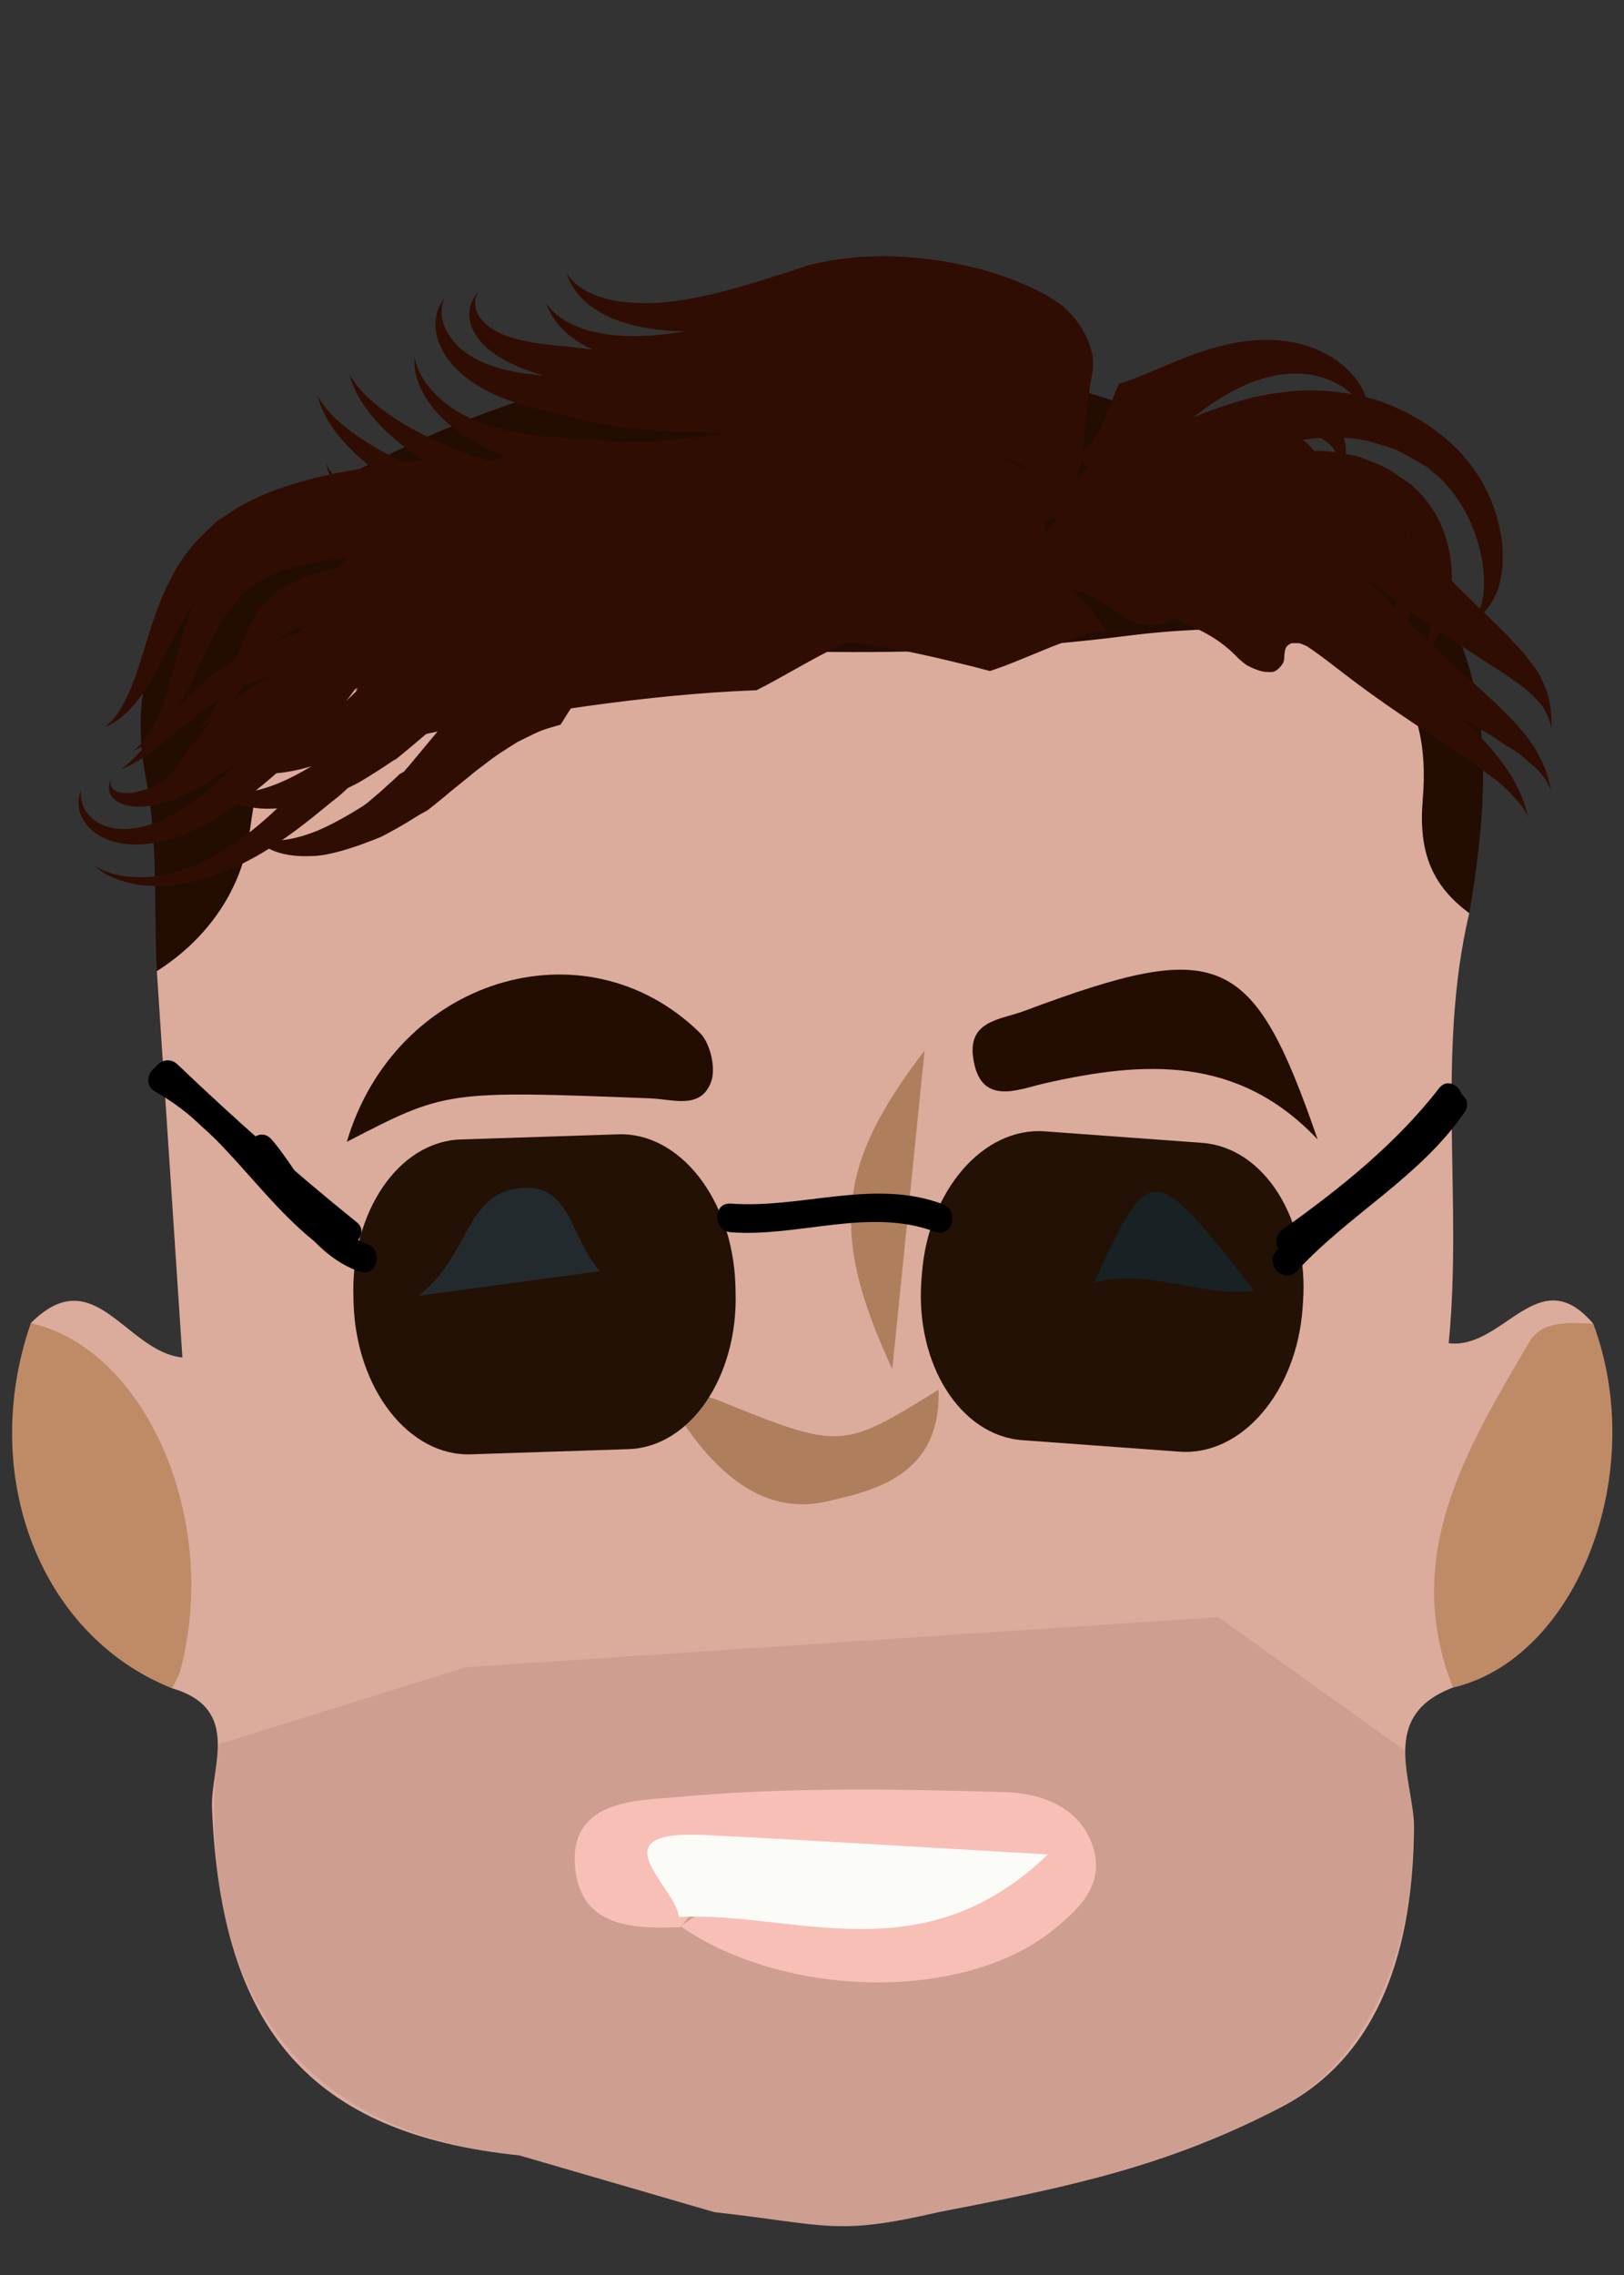<?xml version="1.0" encoding="utf-8"?>
<!-- Generator: Adobe Illustrator 16.0.4, SVG Export Plug-In . SVG Version: 6.00 Build 0)  -->
<!DOCTYPE svg PUBLIC "-//W3C//DTD SVG 1.1//EN" "http://www.w3.org/Graphics/SVG/1.1/DTD/svg11.dtd">
<svg version="1.1" id="Layer_1" xmlns="http://www.w3.org/2000/svg" xmlns:xlink="http://www.w3.org/1999/xlink" x="0px" y="0px"
	 width="100px" height="140px" viewBox="0 0 100 140" enable-background="new 0 0 100 140" xml:space="preserve">
<rect x="0" y="0" width="100" height="140" fill="#333333" stroke="none"/>
<path fill-rule="evenodd" clip-rule="evenodd" fill="#DBAB9C" d="M31.98,132.64c-12.875-1.328-18.376-7.808-18.926-21.372
	c-0.102-2.521,1.854-6.11-2.453-7.372c-1.234-2.736-0.183-5.641-0.655-8.471c-0.956-5.729-3.59-10.356-8.047-14.005
	c3.908-3.913,5.838,1.761,9.332,2.119c-0.537-8.125-1.055-15.949-1.573-23.774c1.819-4.837,4.063-9.47,4.62-14.788
	c0.501-4.792,4.223-6.992,8.68-7.618c4.333-0.608,8.709-0.449,13.065,0.121c9.944,1.3,19.907,1.24,29.85,0.062
	c4.155-0.493,8.305-0.711,12.448-0.329c7.47,0.688,11.177,4.854,10.904,12.357c-0.087,2.375,0.241,4.525,1.246,6.623
	c-2.058,8.729-0.394,17.571-1.264,26.466c3.39,0.412,5.525-5.155,8.893-1.207c-7.072,5.849-7.945,14.088-8.629,22.398
	c-4.658,1.754-2.386,5.764-2.404,8.635c-0.053,7.186-1.964,13.966-8.193,17.196c-6.88,3.568-12.684,4.833-21.078,6.45
	c-6.356,1.472-6.803,0.783-13.814,0"/>
<path fill-rule="evenodd" clip-rule="evenodd" fill="#563B2C" fill-opacity="0.1" d="M86.531,107.745
	c1.771,9.757-1.487,18.706-7.717,21.937c-6.881,3.568-12.684,4.833-21.079,6.45c-6.354,1.472-6.802,0.783-13.812,0L31.92,132.64
	c-12.875-1.328-20.141-9.549-18.512-25.286l15.28-4.755l46.328-3.088L86.531,107.745z"/>
<path fill-rule="evenodd" clip-rule="evenodd" fill="#230C02" d="M90.473,56.193c-2.382-1.75-3.128-3.87-2.866-6.991
	c0.55-6.527-2.354-9.768-8.838-10.338c-3.089-0.271-6.269-0.13-9.351,0.263c-12.91,1.646-25.765,1.034-38.674-0.206
	c-11.928-1.146-13.757,0.757-15.382,12.364c-0.482,3.448-2.561,6.485-5.704,8.478c-0.189-3.95,0.085-7.992-0.665-11.834
	c-1.549-7.936,2.476-12.786,8.522-16.453C38.072,19.011,58.87,18.409,80.343,29.66C92.049,35.794,92.325,45.363,90.473,56.193z"/>
<path fill-rule="evenodd" clip-rule="evenodd" fill="#BF8B67" d="M89.473,103.851c-3.229-8.132,0.854-14.686,4.68-21.245
	c0.815-1.396,2.506-1.186,3.95-1.153C101.535,90.606,97.125,102.05,89.473,103.851z"/>
<path fill-rule="evenodd" clip-rule="evenodd" fill="#BF8B67" d="M1.899,81.42c7.119,1.628,11.656,12.124,9.212,21.343
	c-0.104,0.395-0.336,0.756-0.51,1.133C2.475,100.674-1.348,90.8,1.899,81.42z"/>
<path fill-rule="evenodd" clip-rule="evenodd" fill="#230C02" d="M21.356,70.267c2.959-10.014,14.627-13.661,21.735-6.714
	c0.644,0.63,1.007,2.188,0.699,3.018c-0.644,1.729-2.33,1.075-3.75,1.02C27.445,67.101,27.445,67.117,21.356,70.267z"/>
<path fill-rule="evenodd" clip-rule="evenodd" fill="#230C02" d="M81.136,70.121c-4.901-5.194-10.701-4.835-16.792-3.458
	c-1.634,0.369-4.02,1.482-4.425-1.614c-0.296-2.255,1.694-2.292,3.176-2.845C75.099,57.717,77.135,58.53,81.136,70.121z"/>
<path fill-rule="evenodd" clip-rule="evenodd" fill="#AF7E5D" d="M57.79,85.522c0.172,5.196-3.821,6.214-7.025,6.902
	c-3.699,0.794-6.518-1.714-8.586-4.707c-0.234-0.339,0.009-1.278,0.348-1.646c0.235-0.255,1.073-0.148,1.544,0.041
	C51.792,89.229,51.789,89.238,57.79,85.522z"/>
<path fill-rule="evenodd" clip-rule="evenodd" fill="#AF7E5D" d="M54.944,84.251c-3.924-8.425-3.324-12.673,1.988-19.597
	C56.22,71.679,55.581,77.966,54.944,84.251z"/>
<path fill-rule="evenodd" clip-rule="evenodd" fill="#231105" d="M80.206,80.534c-0.375,5.139-3.767,9.079-7.575,8.8l-9.681-0.708
	c-3.807-0.278-6.59-4.669-6.215-9.808l0.03-0.397c0.376-5.138,3.769-9.077,7.575-8.799l9.681,0.708
	c3.807,0.279,6.589,4.67,6.213,9.809L80.206,80.534z"/>
<path fill-rule="evenodd" clip-rule="evenodd" fill="#231105" d="M45.294,79.468c0.172,5.237-2.781,9.587-6.598,9.711l-9.701,0.318
	c-3.816,0.126-7.049-4.021-7.221-9.26l-0.012-0.404c-0.172-5.239,2.783-9.587,6.599-9.711l9.7-0.318
	c3.816-0.125,7.048,4.021,7.221,9.26L45.294,79.468z"/>
<g>
	<g>
		<g>
			<g>
				<path fill="#300D03" d="M67.368,31.38c-1.083-1.131-2.398-1.694-3.771-2.35c-1.411-0.594-2.951-1.271-4.455-2.689
					c-0.24-0.176-0.449-0.31-0.668-0.441c-0.951-0.437-2.073-0.634-3.337-0.51c-0.808,0.073-3.113,0.84-6.023,1.737
					c-0.746,0.242-1.518,0.466-2.321,0.676c-0.806,0.213-1.665,0.461-2.54,0.665c-0.876,0.169-1.778,0.342-2.693,0.519l-0.701,0.128
					l-0.694,0.065c-0.47,0.041-0.941,0.082-1.414,0.122c-3.763,0.374-7.706-0.398-10.855-1.713c-3.155-1.303-5.499-2.92-6.389-4.583
					c0.658,2.612,3.555,5.156,7.916,7.174c-2.473-0.712-4.65-1.678-6.354-2.671c-1.694-1.008-2.931-2.045-3.507-3.16
					c0.338,1.418,1.336,2.739,2.839,4.042c1.523,1.284,3.544,2.578,6.072,3.65c1.277,0.522,2.586,1.023,4.145,1.399
					c0.379,0.095,0.761,0.191,1.145,0.287c0.36,0.07,0.703,0.119,1.059,0.177l1.065,0.164l0.268,0.04l0.067,0.01l0.138,0.026
					l0.018,0.001l0.036,0.002l0.144,0.008l0.577,0.029c3.079,0.207,6.187,0.065,9.079-0.341c-4.77,1.153-10.824,1.94-16.298,0.368
					c-2.615-0.66-4.793-1.626-6.483-2.595c-1.668-0.99-2.818-2.008-3.35-3.087c0.397,1.792,1.843,3.493,4.319,5.141
					c0.601,0.414,1.291,0.81,2.042,1.194c0.375,0.188,0.758,0.38,1.147,0.575c0.416,0.172,0.839,0.348,1.269,0.526
					c0.439,0.172,0.861,0.345,1.339,0.509c0.516,0.154,1.039,0.31,1.568,0.468l0.802,0.221c0.277,0.077,0.546,0.146,0.74,0.176
					c0.432,0.078,0.868,0.157,1.307,0.237l0.664,0.113l0.472,0.086l0.194,0.015l0.39,0.029c0.52,0.034,1.043,0.069,1.569,0.104
					c1.045,0.042,2.122,0.162,3.148,0.082c1.032-0.05,2.068-0.1,3.101-0.149c1.015-0.083,1.996-0.228,2.979-0.343
					c3.905-0.51,7.431-1.276,10.385-1.713c0.474-0.067,0.934-0.131,1.379-0.194c1.324-0.875,2.576-1.866,4.03-2.743
					C64.375,32.012,65.909,31.44,67.368,31.38"/>
			</g>
		</g>
	</g>
	<g>
		<g>
			<g>
				<path fill="#300D03" d="M60.012,26.086c-1.494-2.274-3.718-2.287-5.393-5.35c-0.145-0.197-0.271-0.35-0.402-0.502
					c-0.586-0.528-1.273-0.852-2.102-0.866c-1.113-0.03-6.189,1.866-11.767,2.169c-0.701,0.066-1.39,0.042-2.087,0.038
					c-0.671-0.018-1.441-0.021-2.017-0.093c-1.553-0.21-2.844-0.256-3.988-0.512c-1.133-0.233-2.07-0.667-2.57-1.261
					c-0.507-0.588-0.554-1.256-0.208-1.776c-0.765,0.795-0.798,1.997,0.06,3.013c0.829,1.04,2.34,1.696,3.917,2.157
					c-1.762-0.133-3.551-0.481-4.841-1.453c-0.642-0.47-1.082-1.106-1.297-1.69c-0.196-0.61-0.147-1.176,0.06-1.615
					c-0.387,0.482-0.623,1.129-0.554,1.871c0.067,0.726,0.431,1.567,1.055,2.248c1.252,1.43,3.228,2.188,4.964,2.635
					c0.42,0.104,0.851,0.212,1.289,0.321l0.55,0.129c0.264,0.072,0.529,0.146,0.797,0.219c1.008,0.207,2.049,0.387,3.1,0.547
					c1.063,0.107,2.136,0.2,3.199,0.267c1.07,0.022,2.128,0.047,3.16,0.042c-1.746,0.277-3.681,0.526-5.643,0.567
					c-0.987,0.058-1.962-0.005-2.933-0.056l-0.724-0.049l-0.359-0.028l-0.179-0.015l-0.044-0.004l-0.006,0
					c-0.065-0.021,0.139,0.044-0.148-0.046l-0.01-0.001l-0.021-0.003l-0.083-0.012c-0.204-0.023-0.473-0.079-0.618-0.081
					c-0.155-0.004-0.269-0.005-0.445-0.02c-1.443-0.131-3.264-0.391-4.936-1.219c-1.688-0.793-3.106-2.365-3.253-3.7
					c-0.112,0.991,0.316,2.14,1.158,3.18c0.836,1.03,1.997,1.833,3.141,2.407c1.151,0.579,2.275,0.941,3.168,1.223
					c0.493,0.152,1.001,0.309,1.523,0.47c0.65,0.16,1.319,0.308,2.001,0.445c1.359,0.306,2.799,0.415,4.229,0.562
					c1.434,0.076,2.88,0.143,4.277,0.108c2.805-0.032,5.434-0.264,7.644-0.382c0.354-0.013,0.699-0.025,1.033-0.038
					c1.027-0.725,2.101-1.665,3.161-2.428C57.92,26.726,58.981,26.122,60.012,26.086"/>
			</g>
		</g>
	</g>
	<g>
		<g>
			<g>
				<path fill="#300D03" d="M62.335,34.198c0.429,0.517,0.879,0.888,1.346,1.197c0.505,0.266,1.079,0.453,1.707,0.644
					c0.558,0.18,1.146,0.375,1.779,0.664c0.609,0.281,1.251,0.659,1.955,1.216c0.222,0.131,0.398,0.227,0.581,0.319
					c0.755,0.271,1.577,0.278,2.326-0.019c0.528-0.203,1.74-1.232,3.278-2.465c1.538-1.215,3.392-2.588,5.405-3.104
					c0.26-0.075,0.483-0.069,0.744-0.109c0.26-0.038,0.525-0.062,0.762-0.015c0.259,0.03,0.517,0.06,0.772,0.09
					c0.244,0.094,0.486,0.187,0.727,0.278l0.188,0.073L84,33.004l0.047,0.019l0.023,0.01l0.012,0.004l0.006,0.002
					c0.02,0.017-0.144-0.141-0.071-0.072l0.398,0.285c0.207,0.174,0.301,0.196,0.477,0.417c0.313,0.357,0.561,0.807,0.719,1.299
					c0.33,0.979,0.385,2.026,0.318,2.951c-0.073,0.935-0.273,1.792-0.615,2.58c0.782-1.02,1.336-2.064,1.663-3.287
					c0.296-1.205,0.463-2.719-0.296-4.363c0.582,0.772,0.908,1.646,1.108,2.434c0.2,0.795,0.278,1.524,0.304,2.17
					c0.042,1.299-0.132,2.269-0.539,3.212c0.776-1.045,1.325-1.966,1.634-3.234c0.15-0.641,0.242-1.38,0.201-2.276
					c-0.047-0.889-0.219-1.968-0.79-3.147c-0.172-0.303-0.299-0.562-0.538-0.897c-0.224-0.309-0.589-0.755-0.696-0.836l-0.244-0.237
					l-0.171-0.166l-0.047-0.034l-0.095-0.069l-0.191-0.137c-0.26-0.176-0.521-0.354-0.784-0.533
					c-0.509-0.381-1.129-0.593-1.729-0.827c-0.598-0.267-1.229-0.335-1.851-0.443c-2.511-0.323-4.751,0.312-6.647,1.037
					c1.512-0.88,3.366-1.758,5.725-1.926c0.569-0.095,1.195-0.003,1.814,0.033c0.625,0.021,1.245,0.201,1.869,0.391
					c0.312,0.095,0.625,0.194,0.932,0.306c0.286,0.143,0.571,0.293,0.854,0.449c0.282,0.156,0.562,0.319,0.838,0.487l0.205,0.127
					l0.051,0.032l0.025,0.016l0.007,0.004c0.098,0.094-0.21-0.205,0.221,0.212l0.008,0.006l0.062,0.046l0.246,0.185
					c0.085,0.024,0.525,0.497,0.807,0.839c0.341,0.406,0.472,0.636,0.689,0.96c0.376,0.602,0.648,1.198,0.848,1.746
					c0.395,1.1,0.524,2,0.565,2.729c0.059,1.465-0.24,2.241-0.841,2.861c0.638-0.43,1.132-0.901,1.484-1.59
					c0.344-0.687,0.577-1.591,0.505-2.972c-0.034-0.678-0.179-1.517-0.49-2.451c-0.361-0.971-0.735-1.899-1.913-3.298
					c-1.312-1.493-3.168-2.68-5.249-3.411c-2.051-0.616-4.202-0.769-5.952-0.492c-1.834,0.206-3.332,0.73-4.742,1.246
					c-2.75,1.089-4.882,2.365-6.704,3.234c-0.286,0.134-0.564,0.264-0.835,0.39c-0.585,0.999-1.132,2.213-1.808,3.22
					c-0.354,0.529-0.672,0.937-1.094,1.304C63.319,33.914,62.809,34.104,62.335,34.198"/>
			</g>
		</g>
	</g>
	<g>
		<g>
			<g>
				<path fill="#300D03" d="M64.855,31.331c0.54-0.448,0.953-0.916,1.274-1.439c0.245-0.572,0.455-1.368,0.536-2.07
					c0.09-0.708,0.189-1.501,0.244-2.308c0.036-0.411,0.096-0.857,0.158-1.315c0.052-0.442,0.125-0.916,0.225-1.427
					c0.018-0.311,0.012-0.577-0.005-0.853c-0.217-1.063-0.805-2.183-1.822-3.058c-0.675-0.587-2.913-1.843-5.962-2.505
					c-1.518-0.353-3.246-0.568-5.068-0.593c-0.46,0.014-0.926,0.027-1.396,0.041c-0.476,0.035-0.963,0.098-1.438,0.153
					c-0.474,0.054-0.984,0.186-1.462,0.282l-0.375,0.083l-0.279,0.095l-0.56,0.188c-3.019,0.991-6.029,1.919-8.598,2.038
					c-2.57,0.124-4.651-0.513-5.444-1.854c0.707,2.342,3.643,3.6,7.328,3.591c-1.938,0.343-3.819,0.428-5.347,0.096
					c-1.536-0.274-2.68-0.983-3.249-1.836c0.418,1.198,1.444,2.273,2.964,2.897c1.51,0.697,3.477,0.951,5.573,0.932
					c2.109-0.036,4.269-0.39,6.442-0.784c0.537-0.101,1.076-0.202,1.617-0.303c0.434-0.057,0.871-0.164,1.35-0.162
					c0.942-0.078,1.944,0.039,2.934,0.178c-0.423,0.013-0.855,0.027-1.293,0.041c-0.429,0.059-0.854,0.091-1.262,0.167
					c-0.398,0.111-0.814,0.144-1.163,0.302l-0.525,0.187c-0.149,0.064-0.456,0.154-0.676,0.229c-1.94,0.617-3.808,1.203-5.756,1.575
					c-1.943,0.353-3.859,0.501-5.494,0.23c-0.808-0.099-1.537-0.328-2.145-0.612c-0.608-0.283-1.098-0.613-1.435-1.062
					c0.712,1.586,2.553,2.675,5.001,3.179c2.425,0.485,5.324,0.306,7.944-0.083c0.674-0.105,1.359-0.213,2.051-0.322l0.522-0.09
					l0.131-0.023c-0.005-0.002,0.103-0.013,0.005-0.007l0.027-0.004l0.109-0.022c0.156-0.021,0.274-0.105,0.477-0.109
					c0.72-0.136,1.723-0.08,2.704,0.081c2.009,0.301,3.992,1.209,5.271,2.23c0.189,0.174,0.374,0.343,0.552,0.506
					c0.513,0.042,1.066,0.104,1.668,0.22c0.531,0.134,1.202,0.304,1.693,0.603c0.261,0.144,0.532,0.312,0.772,0.496
					c0.206,0.175,0.406,0.379,0.589,0.606c0.089,0.115,0.184,0.229,0.255,0.359c0.059,0.14,0.111,0.279,0.156,0.419
					C64.769,30.771,64.83,31.051,64.855,31.331"/>
			</g>
		</g>
	</g>
	<g>
		<g>
			<g>
				<path fill="#300D03" d="M55.698,38.636c-2.213-2.285-5.414-2.306-8.064-5.364c-0.225-0.197-0.423-0.35-0.63-0.502
					c-0.903-0.527-2.029-0.815-3.338-0.805c-0.437,0.004-1.268,0.135-2.396,0.353c-1.143,0.236-2.589,0.569-4.231,0.951
					c-1.644,0.381-3.52,0.911-5.47,1.401c-0.98,0.266-1.992,0.587-3.01,0.878c-1.019,0.312-2.048,0.555-3.078,0.933
					c-2.059,0.7-4.118,1.312-6.064,2.094c-0.994,0.38-1.895,0.652-2.902,1.046c-0.453,0.207-0.858,0.327-1.335,0.581
					c-0.477,0.275-0.945,0.545-1.402,0.809c-1.649,1.148-2.771,2.52-3.758,3.649c-0.957,1.154-1.767,2.115-2.604,2.704
					c1.331-0.516,2.592-1.603,4.047-2.798c0.38-0.286,0.713-0.627,1.145-0.894c0.416-0.277,0.792-0.615,1.267-0.844
					c0.222-0.13,0.447-0.263,0.677-0.397c0.226-0.137,0.479-0.202,0.714-0.313c0.244-0.098,0.466-0.216,0.726-0.313
					c0.287-0.078,0.577-0.158,0.87-0.238c-0.299,0.13-0.596,0.258-0.89,0.385c-0.233,0.156-0.463,0.31-0.691,0.461
					c-0.464,0.243-0.861,0.672-1.276,0.989c-0.402,0.346-0.723,0.766-1.087,1.104c-0.306,0.403-0.617,0.778-0.918,1.14
					c-1.15,1.505-2.007,2.878-3.089,3.607c1.403-0.521,2.573-1.688,3.909-2.856c0.314-0.31,0.688-0.556,1.009-0.868
					c0.342-0.286,0.723-0.512,1.062-0.801c0.196-0.103,0.388-0.21,0.576-0.325c0.188-0.118,0.379-0.253,0.538-0.288
					c0.165-0.063,0.32-0.138,0.474-0.229c0.043-0.047,0.215-0.093,0.377-0.139l0.477-0.143l0.481-0.148l0.242-0.076l0.031-0.01
					l0.007-0.002c-0.05,0.015,0.122-0.036-0.109,0.032L18,43.396l0.06-0.013l0.119-0.027c0.317-0.075,0.637-0.151,0.96-0.228
					c0.644-0.168,1.299-0.339,1.963-0.513c1.313-0.411,2.723-0.656,4.13-0.998c1.403-0.365,2.857-0.624,4.311-0.894
					c0.728-0.139,1.454-0.278,2.176-0.417c0.73-0.109,1.456-0.218,2.175-0.325c-4.754,1.279-10.103,2.935-14.403,4.616
					c-0.274,0.092-0.546,0.182-0.814,0.272l-0.201,0.065l-0.05,0.016l-0.013,0.004l-0.006,0.002
					c0.369-0.108,0.099-0.028,0.179-0.052l-0.026,0.011l-0.105,0.042l-0.418,0.168c-0.279,0.107-0.554,0.214-0.825,0.318
					c-0.189,0.056-0.117,0.088-0.169,0.124c-0.025,0.034-0.05,0.062-0.077,0.087c-0.056,0.055-0.107,0.068-0.188,0.111
					c-0.106,0.095-0.214,0.18-0.325,0.257c-0.236,0.125-0.442,0.324-0.66,0.501c-0.864,0.712-1.802,1.494-2.777,1.964
					c0.841-0.167,1.664-0.438,2.384-0.764c0.753-0.257,1.387-0.582,1.945-0.657c0.067-0.018,0.131-0.039,0.191-0.065
					c0.068-0.035,0.055,0.043,0.074,0.049c0.046,0.039-0.049,0.062,0.048,0.011c0.377-0.094,0.763-0.189,1.156-0.286l0.294-0.078
					l0.037-0.01l0.009-0.002c0.24-0.07-0.316,0.093-0.256,0.076l0.017-0.003l0.068-0.012l0.136-0.024l0.549-0.103
					c0.736-0.143,1.489-0.312,2.258-0.502c0.384-0.099,0.772-0.2,1.165-0.301c0.406-0.078,0.815-0.157,1.229-0.237
					c6.527-1.46,14.598-2.703,20.819-3.036c0.498-0.024,0.983-0.047,1.452-0.069C49.473,41.025,52.671,38.703,55.698,38.636"/>
			</g>
		</g>
	</g>
	<g>
		<g>
			<g>
				<path fill="#300D03" d="M42.954,38.146c-0.464-0.576-1.068-0.964-1.514-1.4c-0.444-0.392-0.931-0.8-1.384-1.217
					c-0.907-0.864-1.752-1.943-2.185-3.706c-0.096-0.244-0.185-0.438-0.28-0.633c-0.477-0.731-1.167-1.323-2.194-1.733
					c-0.681-0.245-2.806-0.677-6.206-1.005c-0.435-0.027-0.883-0.054-1.344-0.082c-0.239-0.004-0.481-0.008-0.727-0.012
					l-0.368-0.003l-0.185-0.001h-0.093h-0.046l-0.023,0h-0.012c0.223,0.034-0.316-0.046-0.264-0.038
					c-0.83,0.106-1.697,0.217-2.588,0.331c-1.867,0.261-3.858,0.609-5.884,1.265c-1.007,0.322-2.028,0.759-2.99,1.307l-0.71,0.459
					l-0.345,0.229l-0.085,0.057l-0.13,0.083l-0.031,0.028l-0.123,0.114l-0.492,0.451c-0.184,0.174-0.408,0.408-0.6,0.607
					c-0.756,0.824-1.279,1.639-1.701,2.489c-0.435,0.833-0.735,1.657-1.004,2.433c-0.52,1.556-0.887,2.944-1.346,4.077
					c-0.453,1.132-0.992,2.009-1.679,2.521c1.186-0.491,2.126-1.578,2.949-2.992c0.836-1.406,1.543-3.158,2.619-4.808
					c-0.825,1.948-1.177,3.903-1.687,5.553c-0.497,1.646-1.15,2.993-2.087,3.675c1.282-0.516,2.291-1.755,3.11-3.27
					c0.828-1.51,1.497-3.318,2.387-4.787c0.114-0.174,0.229-0.351,0.346-0.529l0.372-0.489l0.396-0.44
					c0.131-0.104,0.162-0.188,0.352-0.349l0.379-0.274l0.19-0.139l0.095-0.07l0.012-0.009c0.029-0.018-0.232,0.141-0.119,0.073
					l0.004-0.002l0.017-0.009l0.035-0.018c0.185-0.097,0.368-0.202,0.551-0.316c0.166-0.132,0.417-0.193,0.637-0.29
					c0.235-0.08,0.437-0.21,0.705-0.266c2.031-0.616,4.571-0.81,7.057-0.796c-2.098,0.281-4.308,0.659-6.09,1.36
					c-0.403,0.211-0.877,0.333-1.188,0.574l-0.495,0.302c-0.159,0.097-0.244,0.232-0.366,0.329l-0.168,0.148L16.39,36.96
					l-0.021,0.017l-0.01,0.008l-0.005,0.004l-0.003,0.002c0.081-0.049-0.184,0.112,0.18-0.109l-0.158,0.143l-0.315,0.282
					c-0.08,0.082-0.275,0.217-0.233,0.24c-0.015,0.094-0.023,0.147-0.061,0.219c-0.064,0.128-0.13,0.246-0.201,0.354
					c-0.998,1.859-1.671,5.38-3.46,6.769c1.617-0.708,2.777-2.44,3.732-3.848c0.475-0.701,0.907-1.242,1.192-1.523
					c0.063-0.1,0.145-0.108,0.191-0.192c0.007-0.006-0.041,0.052-0.073,0.06c0.001-0.001-0.197,0.078,0.056-0.079l0.476-0.324
					l0.119-0.083l0.015-0.01l0.007-0.005c-0.129,0.078,0.3-0.183-0.288,0.174l0.008-0.002l0.014-0.004l0.056-0.022
					c0.094-0.026,0.078-0.115,0.243-0.165c0.448-0.284,1.572-0.546,2.812-0.703c0.61-0.096,1.335-0.125,2.02-0.168l1.069-0.038
					l0.62,0.003l0.31,0.001l0.154,0l0.077,0h0.039h0.01c0.271,0.04-0.357-0.055-0.291-0.045l0.013,0.001
					c2.242,0.01,5.239,0.936,7.881,1.806c0.435,0.145,0.857,0.285,1.267,0.422c1.512-0.214,3.203-0.637,4.785-1.057
					C40.19,38.675,41.696,38.251,42.954,38.146"/>
			</g>
		</g>
	</g>
	<g>
		<g>
			<g>
				<path fill="#300D03" d="M47.657,34.027c-1.089-1.144-2.325-1.751-3.638-2.489c-1.321-0.733-2.679-1.579-3.969-3.148
					c-0.22-0.205-0.413-0.367-0.625-0.522c-0.928-0.549-2.065-0.877-3.479-0.848c-0.586,0.016-1.832,0.22-3.602,0.712
					c-1.753,0.498-4.071,1.255-6.554,2.736c-0.616,0.34-1.236,0.815-1.846,1.259l-0.114,0.084l-0.057,0.042l-0.258,0.159
					l-0.005,0.005l-0.009,0.01l-0.019,0.02l-0.152,0.159l-0.307,0.32c-0.213,0.224-0.429,0.45-0.646,0.677
					c-0.279,0.312-0.561,0.627-0.844,0.944c-0.279,0.319-0.557,0.644-0.728,0.92c-0.392,0.578-0.812,1.159-1.138,1.726
					c-1.397,2.274-2.521,4.477-3.956,6.176l0.097-0.077c-0.637,0.61-1.084,1.138-1.583,1.66c-0.485,0.517-0.963,1.004-1.444,1.456
					c-0.96,0.902-1.94,1.657-2.895,2.166c-0.942,0.501-1.905,0.748-2.515,0.584c-0.635-0.159-0.66-0.623-0.413-0.967
					c-0.309,0.419-0.383,0.967,0.058,1.379c0.432,0.401,1.267,0.553,2.148,0.427c1.802-0.243,3.765-1.39,5.623-2.852
					c-1.762,1.831-3.657,3.445-5.812,4.077c-1.056,0.3-2.275,0.283-3.082-0.295c-0.813-0.554-0.983-1.37-0.893-1.926
					c-0.159,0.38-0.231,0.848-0.085,1.362c0.137,0.515,0.548,1.071,1.191,1.454c0.641,0.386,1.453,0.556,2.231,0.554
					c0.785,0.001,1.554-0.148,2.292-0.379c1.478-0.469,2.845-1.264,4.15-2.205c0.652-0.471,1.286-0.983,1.904-1.511
					c0.552-0.481,1.119-0.975,1.696-1.479l0.161-0.128c1.885-1.745,3.215-3.726,4.545-5.52c0.331-0.434,0.657-0.913,0.992-1.309
					c0.333-0.414,0.676-0.857,0.971-1.162l0.46-0.526l0.658-0.551L26.5,36.93l0.165-0.137l0.005-0.004
					c0.094-0.058-0.125,0.076-0.102,0.062l0.002-0.001l0.01-0.006l0.02-0.013l0.039-0.025l0.078-0.05l0.624-0.408l-0.55,0.472
					l-0.136,0.116l-0.017,0.015l-0.008,0.007c-0.101,0.062,0.135-0.082,0.11-0.066l-0.002,0.002l-0.004,0.005l-0.037,0.038
					l-0.073,0.076l-0.294,0.305l-0.595,0.614c-0.16,0.202-0.259,0.391-0.389,0.578l-0.371,0.561l-0.42,0.674
					c-0.28,0.428-0.561,0.927-0.843,1.404c-1.149,1.933-2.32,4.115-4.26,6.183l-0.244,0.193c-0.214,0.264-0.713,0.787-1.151,1.242
					c-0.457,0.47-0.938,0.942-1.434,1.393c-0.991,0.901-2.051,1.719-3.189,2.377c-1.146,0.653-2.363,1.163-3.722,1.364
					c-0.654,0.104-1.386,0.111-2.048,0.019c-0.697-0.108-1.339-0.32-1.866-0.647c0.902,0.838,2.494,1.28,3.915,1.248
					c1.467-0.011,2.86-0.371,4.168-0.901c1.302-0.533,2.536-1.252,3.696-2.065c0.581-0.405,1.146-0.837,1.678-1.262
					c0.403-0.328,0.818-0.665,1.242-1.009l0.375-0.293c2.073-1.815,3.445-3.709,4.661-5.313c0.285-0.38,0.572-0.763,0.861-1.146
					l0.783-1.001l0.147-0.189l0.09-0.126c0.059-0.087,0.113-0.183,0.166-0.286c-0.009-0.037,0.147-0.146,0.24-0.226l0.315-0.258
					l0.314-0.258l0.157-0.129l0.079-0.064l0.039-0.032l0.02-0.016l0.01-0.008c-0.676,0.412-0.186,0.113-0.336,0.205l0.003-0.002
					c0.916-0.752,2.348-1.409,3.961-1.821c1.613-0.421,3.368-0.632,5.015-0.717c0.447-0.028,0.902-0.035,1.336-0.042
					C41.415,36.156,44.756,34.097,47.657,34.027"/>
			</g>
		</g>
	</g>
	<g>
		<g>
			<g>
				<path fill="#300D03" d="M70.144,36.305c0.384,0.537,0.768,0.949,1.217,1.266c0.459,0.301,1.043,0.542,1.546,0.765
					c1.071,0.469,2.178,0.944,3.365,2.197c0.174,0.156,0.321,0.273,0.473,0.388c0.317,0.182,0.646,0.303,0.91,0.381
					c0.141,0.035,0.281,0.053,0.423,0.052c0.112,0.013,0.223,0.009,0.334-0.018c0.166-0.045,0.367-0.2,0.527-0.435
					c0.202-0.243,0.101-0.52,0.195-0.899c0.04-0.199,0.167-0.318,0.394-0.42c0.133-0.002,0.27-0.003,0.407-0.005
					c0.157,0.004,0.326,0.112,0.509,0.172c0.955,0.621,1.984,1.475,3.173,2.357c2.274,1.694,4.564,3.137,6.442,4.418
					c0.484,0.306,0.927,0.617,1.326,0.938c0.413,0.305,0.817,0.577,1.155,0.891c0.656,0.653,1.247,1.211,1.566,1.955
					c-0.527-2.372-2.045-4.125-4.102-6.133c0.335,0.2,0.656,0.4,0.961,0.603c0.322,0.178,0.632,0.351,0.922,0.532
					c0.293,0.176,0.56,0.374,0.824,0.545c0.272,0.156,0.526,0.318,0.762,0.49s0.452,0.352,0.65,0.542
					c0.207,0.166,0.402,0.324,0.575,0.507c0.348,0.361,0.622,0.777,0.811,1.253c-0.479-2.567-1.934-3.983-4.053-5.971
					c-1.073-0.942-2.259-2.061-3.513-3.207c-0.584-0.599-1.202-1.119-1.838-1.836c-0.32-0.335-0.626-0.675-0.959-1
					c-0.381-0.4-0.734-0.792-1.202-1.129c0.435,0.231,0.815,0.51,1.188,0.814l0.288,0.231l0.146,0.119l0.073,0.06l0.009,0.008
					l0.005,0.003c-0.077-0.118-0.02-0.031-0.035-0.057l0.015,0.012l0.031,0.023l0.493,0.374c0.327,0.253,0.658,0.509,0.989,0.766
					l0.949,0.638c1.223,0.84,2.525,1.652,3.594,2.363c0.544,0.354,1.059,0.65,1.494,1.001c0.449,0.305,0.844,0.581,1.165,0.92
					c0.323,0.326,0.592,0.577,0.787,0.945c0.099,0.176,0.181,0.365,0.245,0.567c0.066,0.186,0.116,0.366,0.148,0.575
					c0.033-0.723-0.036-1.436-0.199-2.04c-0.081-0.306-0.187-0.559-0.315-0.836c-0.129-0.299-0.281-0.579-0.46-0.84
					c-0.362-0.474-0.8-1.116-1.347-1.615c-0.52-0.609-1.15-1.154-1.794-1.822l-0.507-0.476l-0.464-0.463
					c-0.323-0.326-0.626-0.55-1.045-1.043l-1.247-1.347c-0.326-0.364-0.603-0.702-0.982-1.056c-0.394-0.358-0.796-0.7-1.2-1.023
					c-0.46-0.324-0.96-0.627-1.443-0.902c-0.506-0.266-1.075-0.474-1.609-0.668c-0.543-0.174-1.101-0.266-1.64-0.363
					c-0.528-0.068-1.023-0.068-1.521-0.08c-1.915,0.068-3.219,0.53-4.285,0.859c-0.324,0.107-0.639,0.212-0.944,0.313
					C73.138,33.362,72.13,36.124,70.144,36.305"/>
			</g>
		</g>
	</g>
	<g>
		<g>
			<g>
				<path fill="#300D03" d="M66.48,27.773c0.352,1.134,0.912,1.669,1.458,2.282c0.558,0.612,1.139,1.301,1.781,2.742
					c0.1,0.184,0.185,0.325,0.273,0.463c0.375,0.47,0.771,0.707,1.18,0.635c0.577-0.084,2.672-2.538,5.03-4.125
					c1.172-0.786,2.483-1.325,3.484-1.195c1.004,0.103,1.47,1.008,0.551,1.725c0.824-0.636,1.131-1.465,0.861-2.177
					c-0.255-0.713-0.973-1.22-1.786-1.44c0.929-0.119,1.901,0.059,2.53,0.639c0.641,0.562,0.766,1.447,0.234,2.043
					c0.876-0.737,1.038-1.924,0.443-2.897c-0.577-0.985-1.68-1.597-2.761-1.821c-2.224-0.472-4.454,0.317-6.345,1.085
					c1.525-1.189,3.462-2.47,5.71-2.708c1.11-0.115,2.322,0.058,3.356,0.669c1.033,0.589,1.786,1.681,1.716,2.66
					c0.236-0.778,0.111-1.662-0.325-2.455c-0.411-0.771-1.132-1.467-1.884-1.923c-1.568-0.963-3.306-1.162-4.864-1.025
					c-3.145,0.295-5.812,1.874-7.77,2.522c-0.155,0.048-0.307,0.095-0.452,0.14C68.203,25.2,67.483,27.676,66.48,27.773"/>
			</g>
		</g>
	</g>
	<g>
		<g>
			<g>
				<path fill="#300D03" d="M68.071,38.879c-0.297-0.608-0.65-1.08-1.035-1.497c-0.192-0.208-0.393-0.402-0.597-0.592
					c-0.184-0.205-0.347-0.414-0.512-0.621c-0.331-0.423-0.609-0.838-0.86-1.379c-0.284-0.569-0.52-1.233-0.654-2.062
					c-0.064-0.222-0.125-0.398-0.189-0.573c-0.354-0.662-0.876-1.156-1.609-1.394c-0.523-0.181-2.123-0.228-4.511-0.329
					c-0.61-0.016-1.259-0.034-1.937-0.052c-0.704,0.006-1.438,0.012-2.194,0.018l-0.28,0.004l-0.018,0
					c0.204,0.042-0.288-0.057-0.24-0.046l-0.008,0.001l-0.031,0.005l-0.062,0.009l-0.125,0.019l-0.504,0.072
					c-0.338,0.047-0.68,0.094-1.024,0.141c-0.688,0.084-1.387,0.169-2.088,0.254c-5.877,0.703-11.415,1.562-13.43-0.774
					c1.105,2.146,3.646,3.015,6.812,3.392c-3.426,0.319-6.343,0.197-7.66-1.361c1.174,2.308,3.988,3.122,7.401,3.434
					c0.869,0.055,1.742,0.113,2.635,0.154c0.9,0.036,1.828,0.032,2.784,0.023c0.99,0.049,1.994,0.081,2.996,0.102l0.75,0.015
					l0.374,0.006l0.187,0.003l0.047,0.001h0.012c-0.048-0.01,0.115,0.022-0.106-0.022l0.006,0l0.021,0.002l0.086,0.009
					c0.464,0.049,0.926,0.098,1.383,0.147c-0.396,0.026-0.8,0.052-1.21,0.079l-0.303,0.019l-0.037,0.002h-0.005
					c-0.116-0.023,0.152,0.032,0.123,0.027l-0.01,0.001l-0.021,0.002l-0.082,0.012l-0.164,0.023l-0.66,0.089
					c-0.886,0.118-1.788,0.226-2.689,0.317c-0.924,0.063-1.749,0.232-2.572,0.335c-0.82,0.109-1.612,0.192-2.369,0.237
					c-1.583,0.144-3.054,0.158-4.267-0.07c-1.234-0.196-2.228-0.619-2.847-1.368c0.715,1.475,2.133,2.309,3.858,2.871
					c0.869,0.272,1.836,0.449,2.876,0.554c0.971,0.14,1.983,0.218,3.059,0.238c0.269,0.002,0.54,0.005,0.813,0.007
					c0.306,0.02,0.613,0.039,0.922,0.058c0.625,0.031,1.258,0.062,1.893,0.092l0.956,0.031l0.478,0.013l0.239,0.006
					c0.078,0.015-0.646-0.131-0.337-0.069l0.006,0l0.012,0.001l0.024,0.002l0.047,0.004l0.095,0.009
					c0.511,0.053,1.01,0.077,1.545,0.139c2.15,0.272,4.567,0.858,6.693,1.381c0.341,0.091,0.671,0.179,0.991,0.265
					c0.608-0.193,1.258-0.447,1.887-0.705c0.646-0.265,1.302-0.534,1.938-0.794C66.055,39.325,67.056,38.794,68.071,38.879"/>
			</g>
		</g>
	</g>
</g>
<g>
	<g>
		<g>
			<path fill="#300D03" d="M38.842,40.4c-0.631-1.12-1.377-1.669-2.157-2.311c-0.796-0.628-1.754-1.288-2.797-2.713
				c-0.173-0.183-0.321-0.308-0.478-0.435c-0.671-0.413-1.458-0.581-2.319-0.409c-0.573,0.163-2.135,1.016-3.872,2.447
				c-1.716,1.44-3.484,3.344-5.04,5.195l-0.303,0.341l-0.01,0.011l-0.004,0.005c-0.043,0.024,0.36-0.196,0.187-0.101l-0.02,0.02
				l-0.04,0.039l-0.078,0.077l-0.158,0.153l-0.634,0.601c-0.423,0.387-0.857,0.792-1.276,1.116
				c-0.837,0.594-1.662,1.152-2.542,1.526c-1.749,0.747-3.347,0.943-4.525,0.148c1.61,1.662,3.829,1.83,6.407,1.04
				c-2.515,1.525-4.802,2.16-6.345,1.111c1.729,1.778,4.043,1.874,7.016,0.864c0.742-0.278,1.574-0.602,2.275-0.991
				c0.67-0.395,1.346-0.829,2.02-1.285l0.032-0.021l0.016-0.011l0.008-0.005l0.19-0.104l0.003-0.003l0.057-0.046l0.114-0.092
				l0.228-0.186l0.456-0.377l0.91-0.769c0.613-0.467,1.217-0.996,1.836-1.43c-0.904,1.004-1.81,2.117-2.736,3.229l-0.348,0.405
				l-0.043,0.05c-0.116,0.064,0.255-0.139-0.26,0.144l-0.003,0.003l-0.006,0.006l-0.013,0.012l-0.025,0.024l-0.102,0.097
				l-0.205,0.192c-0.276,0.25-0.55,0.5-0.821,0.746c-0.279,0.236-0.554,0.47-0.825,0.7c-0.286,0.224-0.668,0.438-1,0.642
				c-0.684,0.404-1.382,0.77-2.037,1.054c-0.584,0.236-1.15,0.413-1.685,0.515c-1.093,0.211-1.95,0.085-2.686-0.434
				c0.529,0.579,1.128,0.976,1.782,1.223c0.686,0.236,1.462,0.31,2.284,0.263c0.755-0.008,1.861-0.312,2.936-0.692
				c0.269-0.101,0.542-0.204,0.818-0.308l0.413-0.168c0.124-0.056,0.216-0.108,0.325-0.164c0.423-0.222,0.849-0.463,1.276-0.719
				c0.212-0.13,0.427-0.262,0.643-0.395l0.081-0.051l0.04-0.025l0.02-0.013l0.493-0.272l0.135-0.104l0.27-0.212
				c0.36-0.285,0.721-0.583,1.081-0.889l1.043-0.844c0.35-0.3,0.688-0.557,1.021-0.799c0.672-0.54,1.339-0.939,2.002-1.361
				c0.686-0.329,1.335-0.703,2.022-0.881c0.216-0.064,0.427-0.126,0.63-0.186c0.524-0.845,1.143-1.822,1.885-2.688
				C37.194,41.084,38.03,40.465,38.842,40.4"/>
		</g>
	</g>
</g>
<path fill-rule="evenodd" clip-rule="evenodd" fill="#222A2D" d="M36.951,78.225c-3.868,0.524-6.873,0.932-11.205,1.518
	c3.204-2.367,2.843-6.466,6.503-6.641C35.188,72.961,35.106,76.186,36.951,78.225z"/>
<path fill-rule="evenodd" clip-rule="evenodd" fill="#182123" d="M67.368,78.924c3.521-7.539,3.521-7.539,9.903,0.539
	C73.812,79.789,70.816,78.069,67.368,78.924z"/>
<path fill-rule="evenodd" clip-rule="evenodd" fill="#F8BFB6" d="M41.942,118.59c-2.98,0.137-6.214-0.003-6.534-3.716
	c-0.358-4.168,3.95-4.07,6.157-4.275c6.756-0.625,13.602-0.52,20.402-0.309c2.123,0.067,4.623,0.912,5.372,3.482
	c0.664,2.281-0.963,3.758-2.502,5.005c-5.423,4.397-16.418,4.247-22.914-0.226c4.792-3.745,10.619-1.323,13.416-2.105
	C52.623,117.67,46.271,112.205,41.942,118.59z"/>
<path fill-rule="evenodd" clip-rule="evenodd" fill="#FBFBF8" d="M41.813,118.009c-0.168-1.923-5.22-5.423,1.611-5.084
	c6.509,0.323,13.012,0.732,21.104,1.194c-7.773,7.468-15.587,3.493-22.73,3.849L41.813,118.009z"/>
<g>
	<g>
		<path d="M45.012,75.832c4.166,0.311,8.521-1.546,12.562-0.032c1.067,0.4,1.524-1.306,0.469-1.701
			c-4.232-1.586-8.683,0.293-13.031-0.032C43.876,73.982,43.884,75.747,45.012,75.832L45.012,75.832z"/>
	</g>
</g>
<g>
	<g>
		<path d="M21.958,75.208c-3.818-3.073-7.484-6.324-11.03-9.707c-0.823-0.785-2.073,0.461-1.248,1.248
			c3.546,3.383,7.212,6.634,11.03,9.707C21.587,77.162,22.844,75.922,21.958,75.208L21.958,75.208z"/>
	</g>
</g>
<g>
	<g>
		<path d="M79.873,77.182c3.633-2.586,7.239-5.416,9.984-8.962c0.688-0.888-0.552-2.147-1.248-1.248
			c-2.653,3.429-6.115,6.186-9.627,8.687C78.063,76.312,78.943,77.844,79.873,77.182L79.873,77.182z"/>
	</g>
</g>
<g>
	<g>
		<path d="M22.598,76.55c-2.691-0.958-4.11-4.406-5.885-6.441c-0.75-0.859-1.993,0.395-1.248,1.248
			c2.066,2.369,3.509,5.772,6.665,6.895C23.204,78.634,23.662,76.928,22.598,76.55L22.598,76.55z"/>
	</g>
</g>
<g>
	<g>
		<path d="M79.856,78.221c3.238-3.515,7.596-5.793,10.334-9.788c0.646-0.941-0.885-1.823-1.523-0.891
			c-2.636,3.845-6.936,6.042-10.059,9.43C77.839,77.808,79.084,79.06,79.856,78.221L79.856,78.221z"/>
	</g>
</g>
<g>
	<g>
		<path d="M21.632,75.854c-4.34-2.727-6.656-7.669-11.177-10.196c-0.994-0.556-1.884,0.968-0.891,1.523
			c4.495,2.513,6.831,7.466,11.177,10.196C21.708,77.984,22.593,76.457,21.632,75.854L21.632,75.854z"/>
	</g>
</g>
</svg>
